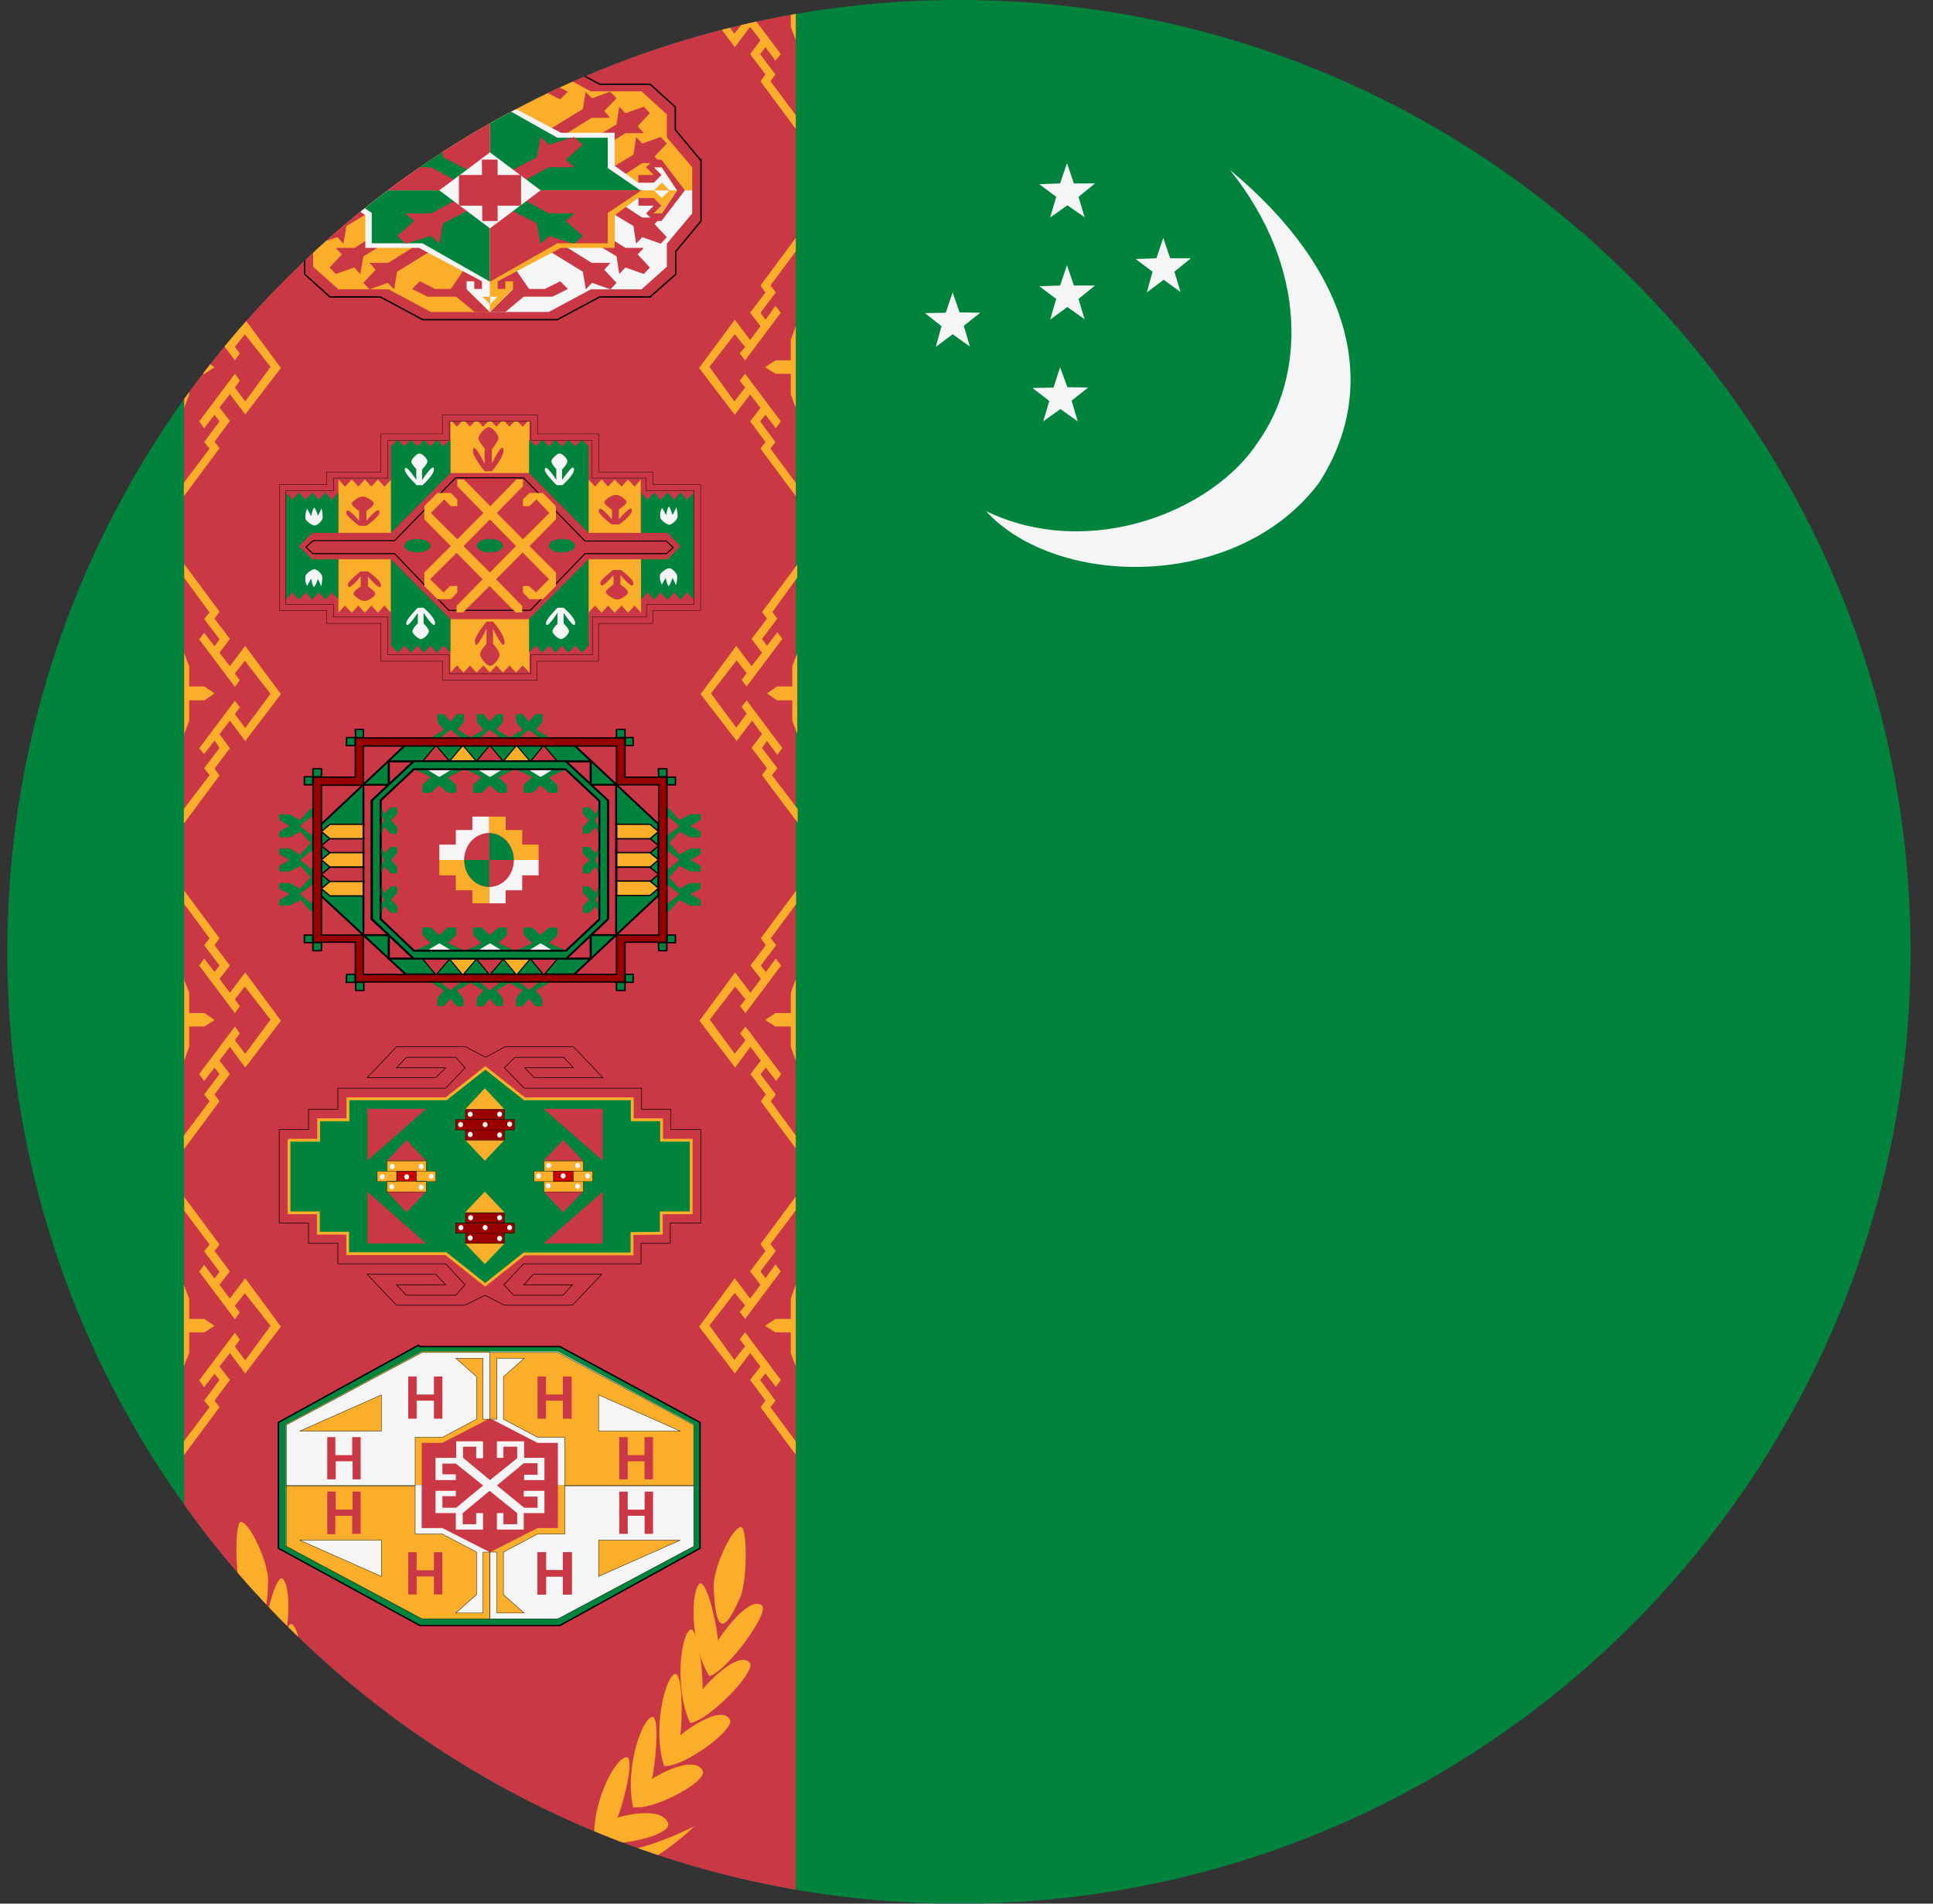 <svg width="65" height="64" viewBox="0 0 65 64" fill="none" xmlns="http://www.w3.org/2000/svg">
<rect x="0" y="0" width="65" height="64" fill="#333333" stroke="none"/>
<g id="Rounded=Turkmenistan (TM)">
<g clip-path="url(#clip0_2909_185508)">
<g id="Group">
<path id="Vector" fill-rule="evenodd" clip-rule="evenodd" d="M0.246 0H96.231V63.99H0.246V0Z" fill="#00843D"/>
<g id="Group_2">
<path id="Vector_2" fill-rule="evenodd" clip-rule="evenodd" d="M33.156 17.184C36.64 18.862 40.794 17.184 42.303 14.862C43.851 12.695 44.032 9.057 41.361 5.715C45.49 9.147 46.419 13.03 44.355 16.23C41.62 19.881 35.53 19.778 33.156 17.184V17.184Z" fill="#F5F5F5"/>
<path id="Vector_3" fill-rule="evenodd" clip-rule="evenodd" d="M38.562 9.831L38.756 9.134L38.188 8.708L38.885 8.683L39.117 7.999L39.349 8.683H40.046L39.491 9.134L39.698 9.818L39.13 9.405L38.562 9.831ZM35.079 14.166L35.285 13.482L34.718 13.043L35.427 13.03L35.647 12.347L35.892 13.017L36.589 13.03L36.034 13.469L36.24 14.166L35.66 13.753L35.079 14.166ZM35.311 10.747L35.518 10.05L34.95 9.624L35.647 9.599L35.879 8.915L36.111 9.599H36.821L36.266 10.05L36.472 10.734L35.892 10.321L35.311 10.747ZM35.311 7.315L35.518 6.618L34.95 6.193L35.647 6.167L35.879 5.483L36.111 6.167H36.821L36.266 6.618L36.472 7.302L35.892 6.902L35.311 7.315ZM31.467 11.663L31.66 10.966L31.105 10.527L31.802 10.514L32.034 9.831L32.267 10.502L32.963 10.514L32.408 10.953L32.615 11.65L32.034 11.237L31.467 11.663Z" fill="#F5F5F5"/>
</g>
<path id="Vector_4" fill-rule="evenodd" clip-rule="evenodd" d="M6.182 0H26.759V63.99H6.195L6.182 0Z" fill="#CA3745"/>
<g id="Group_3">
<path id="Vector_5" fill-rule="evenodd" clip-rule="evenodd" d="M6.182 16.681V16.23L7.046 15.082L6.865 14.862L7.381 14.166L7.214 13.946L6.865 14.398L6.698 14.166L7.898 12.566L8.065 12.798L7.898 13.03L8.246 13.495L9.097 12.334L8.233 11.237L7.898 11.663L8.065 11.882L7.898 12.114L6.698 10.514L6.865 10.282L7.214 10.747L7.381 10.514L6.865 9.831L7.046 9.599L6.195 8.463V7.999L7.381 9.599L7.214 9.831L7.73 10.514L7.381 10.966L7.73 11.431L8.246 10.747L9.446 12.372L8.246 13.933L7.73 13.25L7.381 13.701L7.73 14.153L7.214 14.849L7.381 15.069L6.195 16.668L6.182 16.681Z" fill="#FAAE29"/>
<path id="Vector_6" fill-rule="evenodd" clip-rule="evenodd" d="M6.182 10.966L6.362 11.431V12.114H6.878L7.214 12.347L6.878 12.566H6.362V13.262L6.195 13.714V10.966H6.182Z" fill="#FAAE29"/>
</g>
<g id="Group_4">
<path id="Vector_7" fill-rule="evenodd" clip-rule="evenodd" d="M6.182 27.66V27.196L7.046 26.061L6.865 25.828L7.381 25.145L7.214 24.899L6.865 25.351L6.698 25.157L7.898 23.558L8.065 23.777L7.898 24.009L8.246 24.474L9.097 23.326L8.233 22.216L7.898 22.642L8.065 22.874L7.898 23.093L6.698 21.494L6.865 21.274L7.214 21.726L7.381 21.494L6.865 20.81L7.046 20.59L6.195 19.429V18.965L7.381 20.565L7.214 20.797L7.73 21.481L7.381 21.945L7.73 22.397L8.246 21.713L9.446 23.338L8.246 24.912L7.73 24.229L7.381 24.68L7.73 25.157L7.214 25.841L7.381 26.073L6.195 27.673L6.182 27.66Z" fill="#FAAE29"/>
<path id="Vector_8" fill-rule="evenodd" clip-rule="evenodd" d="M6.182 21.932L6.362 22.397V23.08H6.878L7.214 23.313L6.878 23.545H6.362V24.229L6.195 24.68V21.945L6.182 21.932Z" fill="#FAAE29"/>
</g>
<g id="Group_5">
<path id="Vector_9" fill-rule="evenodd" clip-rule="evenodd" d="M6.182 38.626V38.175L7.046 37.027L6.865 36.794L7.381 36.111L7.214 35.891L6.865 36.343L6.698 36.111L7.898 34.511L8.065 34.743L7.898 34.975L8.246 35.427L9.097 34.279L8.233 33.169L7.898 33.595L8.065 33.827L7.898 34.059L6.698 32.46L6.865 32.227L7.214 32.679L7.381 32.46L6.865 31.776L7.046 31.544L6.195 30.395V29.944L7.381 31.544L7.214 31.776L7.73 32.46L7.381 32.911L7.73 33.376L8.246 32.692L9.446 34.317L8.246 35.891L7.73 35.195L7.381 35.659L7.73 36.111L7.214 36.794L7.381 37.027L6.195 38.626H6.182Z" fill="#FAAE29"/>
<path id="Vector_10" fill-rule="evenodd" clip-rule="evenodd" d="M6.182 32.911L6.362 33.376V34.059H6.878L7.214 34.291L6.878 34.511H6.362V35.195L6.195 35.659V32.898L6.182 32.911Z" fill="#FAAE29"/>
</g>
<g id="Group_6">
<path id="Vector_11" fill-rule="evenodd" clip-rule="evenodd" d="M6.182 48.909V48.457L7.046 47.309L6.865 47.09L7.381 46.393L7.214 46.187L6.865 46.638L6.698 46.406L7.898 44.806L8.065 45.038L7.898 45.27L8.246 45.735L9.097 44.574L8.233 43.477L7.898 43.903L8.065 44.122L7.898 44.355L6.698 42.755L6.865 42.523L7.214 42.987L7.381 42.755L6.865 42.071L7.046 41.839L6.195 40.703V40.239L7.381 41.839L7.214 42.058L7.73 42.742L7.381 43.193L7.73 43.658L8.246 42.974L9.446 44.6L8.246 46.174L7.73 45.49L7.381 45.941L7.73 46.393L7.214 47.09L7.381 47.309L6.195 48.909H6.182Z" fill="#FAAE29"/>
<path id="Vector_12" fill-rule="evenodd" clip-rule="evenodd" d="M6.182 43.193L6.362 43.658V44.342H6.878L7.214 44.574L6.878 44.793H6.362V45.49L6.182 45.928V43.181V43.193Z" fill="#FAAE29"/>
</g>
<g id="Group_7">
<path id="Vector_13" fill-rule="evenodd" clip-rule="evenodd" d="M26.759 16.681V16.23L25.907 15.082L26.075 14.862L25.559 14.166L25.74 13.946L26.088 14.398L26.256 14.166L25.056 12.566L24.875 12.798L25.056 13.03L24.695 13.495L23.856 12.334L24.708 11.237L25.056 11.663L24.875 11.882L25.056 12.114L26.256 10.514L26.075 10.282L25.74 10.747L25.572 10.514L26.088 9.831L25.907 9.599L26.759 8.45V7.999L25.572 9.599L25.74 9.831L25.224 10.514L25.572 10.966L25.224 11.431L24.708 10.747L23.508 12.372L24.708 13.946L25.224 13.262L25.572 13.714L25.224 14.166L25.74 14.862L25.572 15.082L26.759 16.681V16.681Z" fill="#FAAE29"/>
<path id="Vector_14" fill-rule="evenodd" clip-rule="evenodd" d="M26.759 10.966L26.591 11.431V12.114H26.075L25.727 12.347L26.075 12.566H26.591V13.262L26.759 13.714V10.966Z" fill="#FAAE29"/>
</g>
<g id="Group_8">
<path id="Vector_15" fill-rule="evenodd" clip-rule="evenodd" d="M26.823 27.66V27.196L25.958 26.061L26.139 25.828L25.623 25.145L25.791 24.912L26.139 25.377L26.307 25.145L25.107 23.545L24.939 23.764L25.107 23.996L24.758 24.461L23.907 23.313L24.771 22.203L25.107 22.629L24.939 22.861L25.107 23.08L26.307 21.481L26.139 21.261L25.791 21.713L25.623 21.481L26.139 20.797L25.971 20.578L26.81 19.416V18.978L25.623 20.578L25.791 20.797L25.274 21.481L25.623 21.945L25.274 22.397L24.758 21.713L23.559 23.338L24.771 24.912L25.287 24.229L25.623 24.68L25.274 25.145L25.791 25.828L25.623 26.061L26.823 27.66V27.66Z" fill="#FAAE29"/>
<path id="Vector_16" fill-rule="evenodd" clip-rule="evenodd" d="M26.823 21.932L26.642 22.397V23.08H26.126L25.791 23.313L26.126 23.545H26.642V24.229L26.81 24.68V21.945L26.823 21.932Z" fill="#FAAE29"/>
</g>
<g id="Group_9">
<path id="Vector_17" fill-rule="evenodd" clip-rule="evenodd" d="M26.758 38.626V38.175L25.919 37.027L26.087 36.794L25.571 36.111L25.751 35.891L26.1 36.343L26.267 36.111L25.068 34.511L24.887 34.743L25.068 34.975L24.706 35.427L23.868 34.279L24.719 33.169L25.068 33.595L24.887 33.827L25.068 34.059L26.267 32.46L26.087 32.227L25.751 32.679L25.584 32.46L26.1 31.776L25.919 31.544L26.771 30.395V29.944L25.584 31.544L25.751 31.776L25.235 32.46L25.584 32.911L25.235 33.376L24.719 32.692L23.52 34.317L24.719 35.891L25.235 35.195L25.584 35.659L25.235 36.111L25.751 36.794L25.584 37.027L26.771 38.626H26.758Z" fill="#FAAE29"/>
<path id="Vector_18" fill-rule="evenodd" clip-rule="evenodd" d="M26.759 32.911L26.591 33.376V34.059H26.075L25.727 34.291L26.075 34.511H26.591V35.195L26.759 35.659V32.898V32.911Z" fill="#FAAE29"/>
</g>
<g id="Group_10">
<path id="Vector_19" fill-rule="evenodd" clip-rule="evenodd" d="M26.759 48.909V48.457L25.907 47.309L26.075 47.09L25.559 46.393L25.74 46.174L26.088 46.625L26.256 46.393L25.056 44.793L24.875 45.025L25.056 45.258L24.695 45.722L23.856 44.561L24.708 43.464L25.056 43.89L24.875 44.109L25.056 44.342L26.256 42.742L26.075 42.51L25.74 42.974L25.572 42.742L26.088 42.058L25.907 41.826L26.759 40.691V40.226L25.572 41.826L25.74 42.058L25.224 42.742L25.572 43.193L25.224 43.658L24.708 42.974L23.508 44.6L24.708 46.174L25.224 45.49L25.572 45.941L25.224 46.393L25.74 47.09L25.572 47.309L26.759 48.909V48.909Z" fill="#FAAE29"/>
<path id="Vector_20" fill-rule="evenodd" clip-rule="evenodd" d="M26.759 43.193L26.591 43.658V44.342H26.075L25.727 44.574L26.075 44.793H26.591V45.49L26.759 45.941V43.193Z" fill="#FAAE29"/>
</g>
<path id="Vector_21" fill-rule="evenodd" clip-rule="evenodd" d="M6.182 4.348V3.87L7.046 2.735L6.865 2.503L7.381 1.819L7.214 1.587L6.865 2.038L6.698 1.819L7.898 0.219L8.065 0.439L7.898 0.671L8.246 1.161L9.097 1.51459e-05H9.446L8.246 1.6L7.73 0.916L7.381 1.368L7.73 1.832L7.214 2.516L7.381 2.748L6.195 4.348H6.182ZM6.182 1.51459e-05H7.214L6.878 0.232H6.362V0.903L6.195 1.355V1.51459e-05H6.182ZM26.759 4.348V3.87L25.908 2.735L26.075 2.503L25.559 1.819L25.74 1.587L26.075 2.038L26.256 1.819L25.056 0.219L24.876 0.439L25.056 0.671L24.695 1.135L23.856 -0.026H23.508L24.708 1.587L25.224 0.903L25.572 1.355L25.224 1.819L25.74 2.503L25.572 2.735L26.759 4.335V4.348ZM26.759 1.51459e-05H25.727L26.075 0.232H26.591V0.903L26.759 1.355V1.51459e-05ZM14.761 63.087C14.761 63.087 15.496 61.797 17.367 61.397C19.225 61.01 19.547 62.261 20.605 62.261C21.663 62.261 23.353 61.397 23.353 61.397C23.353 61.397 21.676 63.048 20.373 63.01C19.083 62.971 18.631 62.145 17.302 62.261C15.974 62.391 14.761 63.126 14.761 63.087V63.087Z" fill="#FAAE29"/>
<path id="Vector_22" fill-rule="evenodd" clip-rule="evenodd" d="M18.346 63.087C18.346 63.087 17.611 61.797 15.753 61.397C13.895 61.01 13.56 62.261 12.502 62.261C11.444 62.261 9.754 61.397 9.754 61.397C9.754 61.397 11.444 63.048 12.747 63.01C14.037 62.971 14.489 62.145 15.818 62.261C17.146 62.391 18.346 63.126 18.346 63.087V63.087Z" fill="#FAAE29"/>
<g id="Group_11">
<path id="Vector_23" fill-rule="evenodd" clip-rule="evenodd" d="M12.269 60.946C12.101 60.597 11.701 59.101 11.908 58.92C12.243 58.791 13.107 60.326 13.03 61.694C12.462 62.003 10.527 61.565 10.553 61.165C10.682 60.597 11.779 60.778 12.269 60.946Z" fill="#FAAE29"/>
<path id="Vector_24" fill-rule="evenodd" clip-rule="evenodd" d="M11.096 59.642C10.993 59.255 10.825 57.681 11.07 57.553C11.406 57.527 12.025 59.255 11.728 60.571C11.122 60.726 9.29 59.772 9.38 59.372C9.6 58.855 10.645 59.346 11.096 59.63V59.642Z" fill="#FAAE29"/>
<path id="Vector_25" fill-rule="evenodd" clip-rule="evenodd" d="M10.153 58.185C10.075 57.785 10.05 56.185 10.295 56.108C10.643 56.12 11.095 57.94 10.682 59.204C10.075 59.255 8.347 58.017 8.463 57.656C8.721 57.165 9.714 57.81 10.14 58.172L10.153 58.185Z" fill="#FAAE29"/>
<path id="Vector_26" fill-rule="evenodd" clip-rule="evenodd" d="M9.404 56.611C9.366 56.211 9.533 54.637 9.791 54.598C10.127 54.688 10.359 56.585 9.817 57.746C9.198 57.669 7.624 56.082 7.792 55.746C8.114 55.334 9.017 56.172 9.391 56.611H9.404Z" fill="#FAAE29"/>
<path id="Vector_27" fill-rule="evenodd" clip-rule="evenodd" d="M8.876 54.985C8.889 54.572 9.225 53.05 9.483 53.063C9.792 53.218 9.831 55.14 9.16 56.185C8.567 55.991 7.186 54.121 7.38 53.811C7.741 53.463 8.541 54.469 8.876 54.972V54.985Z" fill="#FAAE29"/>
<path id="Vector_28" fill-rule="evenodd" clip-rule="evenodd" d="M9.018 53.127C8.979 54.753 8.683 54.766 8.141 53.566C7.909 53.114 7.883 51.244 8.089 51.166C8.399 51.166 9.005 52.495 9.018 53.127V53.127Z" fill="#FAAE29"/>
</g>
<g id="Group_12">
<path id="Vector_29" fill-rule="evenodd" clip-rule="evenodd" d="M20.759 61.113C20.914 60.778 21.327 59.268 21.108 59.088C20.772 58.959 19.908 60.494 19.985 61.861C20.566 62.171 22.501 61.733 22.475 61.333C22.333 60.778 21.237 60.958 20.747 61.113H20.759Z" fill="#FAAE29"/>
<path id="Vector_30" fill-rule="evenodd" clip-rule="evenodd" d="M21.921 59.81C22.024 59.423 22.192 57.849 21.96 57.72C21.612 57.694 20.992 59.436 21.289 60.752C21.895 60.894 23.74 59.939 23.637 59.552C23.418 59.036 22.373 59.514 21.921 59.81Z" fill="#FAAE29"/>
<path id="Vector_31" fill-rule="evenodd" clip-rule="evenodd" d="M22.874 58.34C22.939 57.952 22.977 56.353 22.72 56.275C22.384 56.301 21.92 58.12 22.332 59.372C22.952 59.436 24.68 58.185 24.552 57.823C24.293 57.346 23.3 57.991 22.874 58.34Z" fill="#FAAE29"/>
<path id="Vector_32" fill-rule="evenodd" clip-rule="evenodd" d="M23.624 56.791C23.65 56.379 23.495 54.804 23.237 54.779C22.901 54.869 22.656 56.753 23.211 57.927C23.817 57.849 25.392 56.249 25.224 55.914C24.901 55.501 24.011 56.34 23.624 56.791V56.791Z" fill="#FAAE29"/>
<path id="Vector_33" fill-rule="evenodd" clip-rule="evenodd" d="M24.14 55.153C24.128 54.753 23.805 53.218 23.547 53.23C23.224 53.385 23.186 55.308 23.857 56.353C24.463 56.159 25.831 54.288 25.637 53.992C25.276 53.643 24.476 54.637 24.14 55.153V55.153Z" fill="#FAAE29"/>
<path id="Vector_34" fill-rule="evenodd" clip-rule="evenodd" d="M23.998 53.295C24.05 54.921 24.346 54.946 24.875 53.734C25.12 53.282 25.146 51.411 24.927 51.334C24.617 51.334 24.011 52.676 23.998 53.295V53.295Z" fill="#FAAE29"/>
</g>
<g id="Group_13">
<path id="Vector_35" fill-rule="evenodd" clip-rule="evenodd" d="M23.564 41.115H22.54V41.801H21.555V42.488H17.611L16.941 43.194L17.276 43.547H18.932L19.248 43.194H17.611L17.927 42.841H20.234L19.248 43.88H16.96L16.309 43.547L15.639 43.88H13.332L12.346 42.841H14.653L14.988 43.194H13.332L13.667 43.547H15.323L15.639 43.194L14.988 42.488H11.361V41.801H10.375V41.115H9.389V37.977H10.375V37.291H11.361V36.585H14.988L15.639 35.899L15.323 35.546H13.667L13.332 35.899H14.988L14.653 36.232H12.346L13.332 35.193H15.658L16.327 35.546L16.978 35.193H19.285L20.271 36.232H17.964L17.648 35.899H19.285L18.95 35.546H17.313L16.96 35.899L17.629 36.585H21.573V37.291H22.559V37.977H23.564V41.115V41.115Z" fill="#CA3745" stroke="black" stroke-width="0.019"/>
<path id="Vector_36" fill-rule="evenodd" clip-rule="evenodd" d="M9.719 38.343V40.775H10.705V41.461H11.691V42.147H14.992L16.313 43.196L17.625 42.157H21.252V41.471L22.238 41.461V40.775H23.242V38.333H22.247V37.647H21.261V36.941H17.634L16.322 35.901L15.002 36.941H11.7V37.647H10.714V38.333H9.728L9.719 38.343Z" fill="#00843D" stroke="#FAAE29" stroke-width="0.095"/>
<path id="Vector_37" fill-rule="evenodd" clip-rule="evenodd" d="M14.328 37.281L12.354 39.021V37.281H14.328ZM18.278 37.281L20.265 39.021V37.281H18.278V37.281ZM14.328 41.804L12.354 40.064V41.804H14.328ZM18.278 41.804L20.265 40.064V41.804H18.278V41.804ZM18.94 38.325L18.278 39.021H19.602L18.94 38.325V38.325ZM13.666 38.325L13.016 39.021H14.328L13.666 38.325ZM13.666 40.76L13.016 40.064H14.328L13.666 40.76ZM18.94 40.76L18.278 40.064H19.602L18.94 40.76V40.76Z" fill="#CA3745"/>
<path id="Vector_38" fill-rule="evenodd" clip-rule="evenodd" d="M16.303 42.5L15.641 41.804H16.965L16.303 42.5V42.5ZM16.303 39.021L15.641 38.325H16.965L16.303 39.021V39.021ZM16.303 36.585L15.641 37.297H16.965L16.303 36.585V36.585ZM16.303 40.064L15.641 40.76H16.965L16.303 40.064V40.064Z" fill="#FAAE29"/>
<path id="Vector_39" fill-rule="evenodd" clip-rule="evenodd" d="M18.285 39.029H19.615V39.372H18.294L18.285 39.029Z" fill="#FAAE29" stroke="black" stroke-width="0.01"/>
<path id="Vector_40" fill-rule="evenodd" clip-rule="evenodd" d="M13.346 39.372H13.997V39.725H13.346V39.372ZM18.619 39.372H19.27V39.725H18.619V39.372Z" fill="#CC0000" stroke="black" stroke-width="0.01"/>
<path id="Vector_41" fill-rule="evenodd" clip-rule="evenodd" d="M15.652 37.294H16.964V37.637H15.652V37.294ZM15.652 37.98H16.964V38.333H15.652V37.98Z" fill="#990000" stroke="black" stroke-width="0.01"/>
<path id="Vector_42" fill-rule="evenodd" clip-rule="evenodd" d="M15.318 37.637H17.299V37.99H15.318V37.637ZM15.653 40.774H16.965V41.108H15.653V40.774ZM15.653 41.461H16.965V41.804H15.653V41.461ZM15.318 41.118H17.299V41.461H15.318V41.118Z" fill="#990000" stroke="black" stroke-width="0.01"/>
<path id="Vector_43" fill-rule="evenodd" clip-rule="evenodd" d="M18.285 39.725H19.615V40.069H18.294L18.285 39.725ZM13.011 39.029H14.332V39.372H13.011V39.029ZM13.011 39.715H14.332V40.069H13.011V39.715ZM12.685 39.372H13.337V39.725H12.685V39.372ZM14.006 39.372H14.657V39.725H14.006V39.372ZM17.959 39.372H18.61V39.725H17.959V39.372ZM19.28 39.372H19.931V39.725H19.28V39.372Z" fill="#FAAE29" stroke="black" stroke-width="0.01"/>
<path id="Vector_44" d="M15.5 41.361C15.546 41.361 15.583 41.321 15.583 41.273C15.583 41.224 15.546 41.184 15.5 41.184C15.454 41.184 15.416 41.224 15.416 41.273C15.416 41.321 15.454 41.361 15.5 41.361Z" fill="#F5F5F5"/>
<path id="Vector_45" d="M16.312 41.361C16.358 41.361 16.396 41.321 16.396 41.273C16.396 41.224 16.358 41.184 16.312 41.184C16.266 41.184 16.229 41.224 16.229 41.273C16.229 41.321 16.266 41.361 16.312 41.361Z" fill="#F5F5F5"/>
<path id="Vector_46" d="M17.136 41.361C17.183 41.361 17.22 41.321 17.22 41.273C17.22 41.224 17.183 41.184 17.136 41.184C17.09 41.184 17.053 41.224 17.053 41.273C17.053 41.321 17.09 41.361 17.136 41.361Z" fill="#F5F5F5"/>
<path id="Vector_47" d="M15.824 41.029C15.87 41.029 15.908 40.989 15.908 40.941C15.908 40.892 15.87 40.852 15.824 40.852C15.778 40.852 15.74 40.892 15.74 40.941C15.74 40.989 15.778 41.029 15.824 41.029Z" fill="#F5F5F5"/>
<path id="Vector_48" d="M16.8 41.029C16.847 41.029 16.884 40.989 16.884 40.941C16.884 40.892 16.847 40.852 16.8 40.852C16.754 40.852 16.717 40.892 16.717 40.941C16.717 40.989 16.754 41.029 16.8 41.029Z" fill="#F5F5F5"/>
<path id="Vector_49" d="M15.812 41.709C15.858 41.709 15.896 41.669 15.896 41.62C15.896 41.572 15.858 41.532 15.812 41.532C15.766 41.532 15.729 41.572 15.729 41.62C15.729 41.669 15.766 41.709 15.812 41.709Z" fill="#F5F5F5"/>
<path id="Vector_50" d="M16.8 41.725C16.847 41.725 16.884 41.685 16.884 41.636C16.884 41.588 16.847 41.548 16.8 41.548C16.754 41.548 16.717 41.588 16.717 41.636C16.717 41.685 16.754 41.725 16.8 41.725Z" fill="#F5F5F5"/>
<path id="Vector_51" d="M18.111 39.621C18.157 39.621 18.195 39.582 18.195 39.533C18.195 39.484 18.157 39.445 18.111 39.445C18.065 39.445 18.027 39.484 18.027 39.533C18.027 39.582 18.065 39.621 18.111 39.621Z" fill="#F5F5F5"/>
<path id="Vector_52" d="M18.937 39.621C18.983 39.621 19.021 39.582 19.021 39.533C19.021 39.484 18.983 39.445 18.937 39.445C18.891 39.445 18.854 39.484 18.854 39.533C18.854 39.582 18.891 39.621 18.937 39.621Z" fill="#F5F5F5"/>
<path id="Vector_53" d="M19.761 39.621C19.808 39.621 19.845 39.582 19.845 39.533C19.845 39.484 19.808 39.445 19.761 39.445C19.715 39.445 19.678 39.484 19.678 39.533C19.678 39.582 19.715 39.621 19.761 39.621Z" fill="#F5F5F5"/>
<path id="Vector_54" d="M18.449 39.273C18.495 39.273 18.533 39.234 18.533 39.185C18.533 39.136 18.495 39.097 18.449 39.097C18.403 39.097 18.365 39.136 18.365 39.185C18.365 39.234 18.403 39.273 18.449 39.273Z" fill="#F5F5F5"/>
<path id="Vector_55" d="M19.424 39.273C19.47 39.273 19.507 39.234 19.507 39.185C19.507 39.136 19.47 39.097 19.424 39.097C19.377 39.097 19.34 39.136 19.34 39.185C19.34 39.234 19.377 39.273 19.424 39.273Z" fill="#F5F5F5"/>
<path id="Vector_56" d="M18.437 39.953C18.483 39.953 18.521 39.914 18.521 39.865C18.521 39.816 18.483 39.777 18.437 39.777C18.391 39.777 18.354 39.816 18.354 39.865C18.354 39.914 18.391 39.953 18.437 39.953Z" fill="#F5F5F5"/>
<path id="Vector_57" d="M19.424 39.969C19.47 39.969 19.507 39.93 19.507 39.881C19.507 39.832 19.47 39.793 19.424 39.793C19.377 39.793 19.34 39.832 19.34 39.881C19.34 39.93 19.377 39.969 19.424 39.969Z" fill="#F5F5F5"/>
<path id="Vector_58" d="M15.488 37.898C15.534 37.898 15.572 37.858 15.572 37.809C15.572 37.761 15.534 37.721 15.488 37.721C15.442 37.721 15.404 37.761 15.404 37.809C15.404 37.858 15.442 37.898 15.488 37.898Z" fill="#F5F5F5"/>
<path id="Vector_59" d="M16.312 37.898C16.358 37.898 16.396 37.858 16.396 37.809C16.396 37.761 16.358 37.721 16.312 37.721C16.266 37.721 16.229 37.761 16.229 37.809C16.229 37.858 16.266 37.898 16.312 37.898Z" fill="#F5F5F5"/>
<path id="Vector_60" d="M17.136 37.882C17.183 37.882 17.22 37.842 17.22 37.793C17.22 37.745 17.183 37.705 17.136 37.705C17.09 37.705 17.053 37.745 17.053 37.793C17.053 37.842 17.09 37.882 17.136 37.882Z" fill="#F5F5F5"/>
<path id="Vector_61" d="M15.812 37.55C15.858 37.55 15.896 37.51 15.896 37.461C15.896 37.413 15.858 37.373 15.812 37.373C15.766 37.373 15.729 37.413 15.729 37.461C15.729 37.51 15.766 37.55 15.812 37.55Z" fill="#F5F5F5"/>
<path id="Vector_62" d="M16.8 37.55C16.847 37.55 16.884 37.51 16.884 37.461C16.884 37.413 16.847 37.373 16.8 37.373C16.754 37.373 16.717 37.413 16.717 37.461C16.717 37.51 16.754 37.55 16.8 37.55Z" fill="#F5F5F5"/>
<path id="Vector_63" d="M15.812 38.23C15.858 38.23 15.896 38.19 15.896 38.141C15.896 38.093 15.858 38.053 15.812 38.053C15.766 38.053 15.729 38.093 15.729 38.141C15.729 38.19 15.766 38.23 15.812 38.23Z" fill="#F5F5F5"/>
<path id="Vector_64" d="M16.8 38.245C16.847 38.245 16.884 38.206 16.884 38.157C16.884 38.108 16.847 38.069 16.8 38.069C16.754 38.069 16.717 38.108 16.717 38.157C16.717 38.206 16.754 38.245 16.8 38.245Z" fill="#F5F5F5"/>
<path id="Vector_65" d="M12.849 39.653C12.896 39.653 12.933 39.613 12.933 39.565C12.933 39.516 12.896 39.476 12.849 39.476C12.803 39.476 12.766 39.516 12.766 39.565C12.766 39.613 12.803 39.653 12.849 39.653Z" fill="#F5F5F5"/>
<path id="Vector_66" d="M13.675 39.653C13.722 39.653 13.759 39.613 13.759 39.565C13.759 39.516 13.722 39.476 13.675 39.476C13.629 39.476 13.592 39.516 13.592 39.565C13.592 39.613 13.629 39.653 13.675 39.653Z" fill="#F5F5F5"/>
<path id="Vector_67" d="M14.5 39.637C14.546 39.637 14.583 39.598 14.583 39.549C14.583 39.5 14.546 39.461 14.5 39.461C14.454 39.461 14.416 39.5 14.416 39.549C14.416 39.598 14.454 39.637 14.5 39.637Z" fill="#F5F5F5"/>
<path id="Vector_68" d="M13.187 39.305C13.233 39.305 13.271 39.266 13.271 39.217C13.271 39.168 13.233 39.129 13.187 39.129C13.141 39.129 13.104 39.168 13.104 39.217C13.104 39.266 13.141 39.305 13.187 39.305Z" fill="#F5F5F5"/>
<path id="Vector_69" d="M14.162 39.305C14.208 39.305 14.245 39.266 14.245 39.217C14.245 39.168 14.208 39.129 14.162 39.129C14.116 39.129 14.078 39.168 14.078 39.217C14.078 39.266 14.116 39.305 14.162 39.305Z" fill="#F5F5F5"/>
<path id="Vector_70" d="M13.175 39.985C13.222 39.985 13.259 39.946 13.259 39.897C13.259 39.848 13.222 39.809 13.175 39.809C13.129 39.809 13.092 39.848 13.092 39.897C13.092 39.946 13.129 39.985 13.175 39.985Z" fill="#F5F5F5"/>
<path id="Vector_71" d="M14.162 40.001C14.208 40.001 14.245 39.961 14.245 39.913C14.245 39.864 14.208 39.824 14.162 39.824C14.116 39.824 14.078 39.864 14.078 39.913C14.078 39.961 14.116 40.001 14.162 40.001Z" fill="#F5F5F5"/>
</g>
<path id="Vector_72" fill-rule="evenodd" clip-rule="evenodd" d="M17.611 31.969L18.179 31.711L18.746 31.969H17.611ZM15.908 31.969L16.476 31.711L17.043 31.969H15.908ZM14.205 31.969L14.773 31.711L15.34 31.969H14.205V31.969ZM17.611 25.854L18.179 26.125L18.746 25.867H17.611V25.854ZM15.908 25.854L16.476 26.125L17.043 25.867H15.908V25.854ZM14.205 25.854L14.773 26.125L15.34 25.867H14.205V25.854Z" fill="#F5F5F5"/>
<path id="Vector_73" fill-rule="evenodd" clip-rule="evenodd" d="M17.146 32.769L16.475 33.298L15.817 32.769L15.146 33.298L14.502 32.769V33.027L14.927 33.298L14.708 33.556V33.827H14.927L15.146 33.569L15.366 33.827H15.585V33.569L15.366 33.298L15.817 33.04L16.256 33.298L16.037 33.556V33.827H16.256L16.475 33.569L16.695 33.827H16.914V33.569L16.695 33.298L17.133 33.04L17.572 33.298L17.353 33.556V33.827H17.572L17.791 33.569L18.011 33.827H18.23V33.569L18.011 33.298L18.462 33.04V32.769L17.791 33.285L17.146 32.756V32.769ZM17.146 25.067L16.475 24.525L15.817 25.067L15.146 24.525L14.502 25.067V24.796L14.927 24.538L14.708 24.267V24.009H14.927L15.146 24.267L15.366 24.009H15.598V24.267L15.379 24.525L15.817 24.796L16.256 24.538L16.037 24.267V24.009H16.256L16.475 24.267L16.695 24.009H16.914V24.267L16.695 24.525L17.133 24.796L17.572 24.538L17.353 24.267V24.009H17.572L17.791 24.267L18.011 24.009H18.243V24.267L18.023 24.525L18.462 24.796V25.054L17.791 24.538L17.146 25.054V25.067ZM22.139 29.492L22.849 28.912L22.139 28.344L22.849 27.764L22.139 27.183H22.5L22.849 27.57L23.21 27.377H23.558V27.57L23.21 27.764L23.558 27.957V28.151H23.21L22.849 27.957L22.5 28.344L22.849 28.731L23.21 28.525H23.558V28.718L23.21 28.912L23.558 29.105V29.299H23.21L22.849 29.105L22.5 29.492L22.849 29.879L23.21 29.686H23.558V29.879L23.21 30.06L23.558 30.253V30.447H23.21L22.849 30.253L22.5 30.64H22.139L22.849 30.06L22.139 29.492V29.492ZM10.799 29.492L10.089 28.912L10.799 28.344L10.089 27.764L10.799 27.183H10.45L10.089 27.57L9.741 27.377H9.393V27.57L9.741 27.764L9.393 27.957V28.151H9.741L10.102 27.957L10.45 28.344L10.089 28.731L9.741 28.525H9.393V28.718L9.741 28.912L9.393 29.105V29.299H9.741L10.102 29.105L10.45 29.492L10.089 29.879L9.741 29.686H9.393V29.879L9.741 30.06L9.393 30.253V30.447H9.741L10.102 30.253L10.45 30.64H10.799L10.089 30.06L10.799 29.492Z" fill="#00843D"/>
<path id="Vector_74" fill-rule="evenodd" clip-rule="evenodd" d="M22.424 31.437H22.712V31.692H22.424V31.437ZM22.137 31.692H22.424V31.962H22.152L22.137 31.692ZM20.729 33.027H21.017V33.296H20.729V33.027ZM21.017 32.757H21.289V33.027H21.017V32.757ZM11.658 32.757H11.946V33.027H11.642L11.658 32.757ZM10.234 31.437H10.522V31.692H10.234V31.437ZM10.522 31.692H10.81V31.962H10.522V31.692ZM10.522 25.845H10.81V26.114H10.522V25.845ZM10.234 26.114H10.522V26.384H10.234V26.114ZM11.946 24.525H12.218V24.795H11.962L11.946 24.525ZM11.658 24.795H11.946V25.065H11.642L11.658 24.795ZM20.729 24.525H21.017V24.795H20.729V24.525ZM21.017 24.795H21.289V25.065H21.017V24.795ZM22.137 25.845H22.424V26.114H22.152L22.137 25.845ZM22.424 26.129H22.712V26.384H22.424V26.129ZM11.962 33.027H12.234V33.296H11.962V33.027Z" fill="#00843D" stroke="black" stroke-width="0.046"/>
<path id="Vector_75" fill-rule="evenodd" clip-rule="evenodd" d="M15.599 28.912H14.773V28.396H15.328V27.905H15.883V27.454H16.451V28.009C15.986 28.009 15.612 28.396 15.612 28.912H15.599Z" fill="#F5F5F5"/>
<path id="Vector_76" fill-rule="evenodd" clip-rule="evenodd" d="M17.275 28.912H18.113V28.396H17.559V27.905H17.004V27.454H16.449V28.009C16.901 28.009 17.275 28.396 17.275 28.912V28.912Z" fill="#FAAE29"/>
<path id="Vector_77" fill-rule="evenodd" clip-rule="evenodd" d="M17.275 28.912H18.113V29.428H17.559V29.931H17.004V30.37H16.449V29.815C16.901 29.815 17.275 29.428 17.275 28.912V28.912Z" fill="#F5F5F5"/>
<path id="Vector_78" fill-rule="evenodd" clip-rule="evenodd" d="M15.599 28.912H14.773V29.428H15.328V29.931H15.883V30.37H16.451V29.815C15.986 29.815 15.612 29.428 15.612 28.912H15.599Z" fill="#FAAE29"/>
<path id="Vector_79" fill-rule="evenodd" clip-rule="evenodd" d="M17.275 28.912H16.449V28.009C16.901 28.009 17.275 28.422 17.275 28.912Z" fill="#00843D"/>
<path id="Vector_80" fill-rule="evenodd" clip-rule="evenodd" d="M17.275 28.912H16.449V29.815C16.901 29.815 17.275 29.415 17.275 28.912Z" fill="#CA3745"/>
<path id="Vector_81" fill-rule="evenodd" clip-rule="evenodd" d="M15.598 28.912H16.449V29.815C15.985 29.815 15.611 29.415 15.611 28.912H15.598Z" fill="#00843D"/>
<path id="Vector_82" fill-rule="evenodd" clip-rule="evenodd" d="M15.598 28.912H16.449V28.009C15.985 28.009 15.611 28.422 15.611 28.912H15.598Z" fill="#CA3745"/>
<path id="Vector_83" fill-rule="evenodd" clip-rule="evenodd" d="M17.328 32.227L16.476 31.711L15.625 32.227L14.773 31.711L13.922 32.227V31.969L14.489 31.711L14.206 31.44V31.182H14.489L14.773 31.44L15.057 31.182H15.341V31.44L15.057 31.698L15.625 31.969L16.192 31.711L15.909 31.44V31.182H16.192L16.476 31.44L16.76 31.182H17.044V31.44L16.76 31.698L17.328 31.969L17.895 31.711L17.612 31.44V31.182H17.895L18.179 31.44L18.463 31.182H18.747V31.44L18.463 31.698L19.031 31.969V32.227L18.179 31.711L17.328 32.227V32.227ZM17.328 25.596L16.476 26.125L15.625 25.596L14.773 26.125L13.922 25.596V25.854L14.489 26.125L14.206 26.383V26.654H14.489L14.773 26.396L15.057 26.654H15.341V26.396L15.057 26.138L15.625 25.854L16.192 26.125L15.909 26.383V26.654H16.192L16.476 26.396L16.76 26.654H17.044V26.396L16.76 26.138L17.328 25.854L17.895 26.125L17.612 26.383V26.654H17.895L18.179 26.396L18.463 26.654H18.747V26.396L18.463 26.138L19.031 25.854V25.596L18.179 26.125L17.328 25.596V25.596ZM20.437 29.583L20.011 28.912L20.437 28.254L20.011 27.583L20.437 26.925H20.244L20.024 27.364L19.818 27.144H19.598V27.364L19.818 27.583L19.598 27.802V28.021H19.818L20.024 27.802L20.244 28.254L20.024 28.692L19.818 28.473H19.598V28.692L19.818 28.912L19.598 29.131V29.363H19.818L20.024 29.131L20.244 29.583L20.024 30.021L19.818 29.802H19.598V30.021L19.818 30.241L19.598 30.46V30.692H19.818L20.024 30.46L20.244 30.911H20.45L20.024 30.241L20.45 29.583H20.437Z" fill="#00843D"/>
<path id="Vector_84" fill-rule="evenodd" clip-rule="evenodd" d="M13.916 25.86L12.797 26.909V30.898L13.916 31.962H19.036L20.155 30.913V26.924L19.02 25.86H13.916ZM13.628 25.05L10.797 27.719V30.118L13.644 32.757H19.308L22.139 30.103V27.704L19.308 25.05H13.644H13.628Z" fill="#00843D" stroke="black" stroke-width="0.062"/>
<path id="Vector_85" fill-rule="evenodd" clip-rule="evenodd" d="M15.114 32.24L15.562 32.779L16.023 32.24H15.102H15.114Z" fill="#FAAE29" stroke="black" stroke-width="0.034"/>
<path id="Vector_86" fill-rule="evenodd" clip-rule="evenodd" d="M15.114 25.597L15.562 25.057L16.023 25.597H15.102H15.114Z" fill="#FAAE29" stroke="black" stroke-width="0.034"/>
<path id="Vector_87" fill-rule="evenodd" clip-rule="evenodd" d="M16.921 25.597L17.369 25.057L17.83 25.597H16.908H16.921Z" fill="#FAAE29" stroke="black" stroke-width="0.034"/>
<path id="Vector_88" fill-rule="evenodd" clip-rule="evenodd" d="M16.921 32.24L17.369 32.779L17.83 32.24H16.908H16.921Z" fill="#FAAE29" stroke="black" stroke-width="0.034"/>
<path id="Vector_89" fill-rule="evenodd" clip-rule="evenodd" d="M14.212 25.597L14.66 25.057L15.121 25.597H14.199H14.212Z" fill="#CA3745" stroke="black" stroke-width="0.034"/>
<path id="Vector_90" fill-rule="evenodd" clip-rule="evenodd" d="M16.019 25.597L16.467 25.057L16.927 25.597H16.006H16.019Z" fill="#CA3745" stroke="black" stroke-width="0.034"/>
<path id="Vector_91" fill-rule="evenodd" clip-rule="evenodd" d="M17.837 25.597L18.285 25.057L18.746 25.597H17.824H17.837Z" fill="#CA3745" stroke="black" stroke-width="0.034"/>
<path id="Vector_92" fill-rule="evenodd" clip-rule="evenodd" d="M13.074 31.441L13.914 32.228H13.074V31.441Z" fill="#CA3745" stroke="black" stroke-width="0.07"/>
<path id="Vector_93" fill-rule="evenodd" clip-rule="evenodd" d="M12.502 29.583L12.928 28.912L12.502 28.254L12.928 27.583L12.502 26.925H12.721L12.928 27.364L13.147 27.144H13.353V27.364L13.147 27.583L13.353 27.802V28.034H13.147L12.928 27.802L12.721 28.254L12.928 28.692L13.147 28.473H13.353V28.692L13.147 28.912L13.353 29.131V29.363H13.147L12.928 29.131L12.721 29.583L12.928 30.021L13.147 29.802H13.353V30.021L13.147 30.241L13.353 30.46V30.692H13.147L12.928 30.46L12.721 30.911H12.502L12.928 30.241L12.502 29.583V29.583Z" fill="#00843D"/>
<path id="Vector_94" fill-rule="evenodd" clip-rule="evenodd" d="M20.723 28.188H21.858L22.146 28.431L21.858 28.674H20.739V28.174L20.723 28.188Z" fill="#CA3745" stroke="black" stroke-width="0.044"/>
<path id="Vector_95" fill-rule="evenodd" clip-rule="evenodd" d="M13.069 26.384L12.493 26.924V30.898L13.069 31.437H12.221V26.384H13.069Z" fill="#CA3745" stroke="black" stroke-width="0.062"/>
<path id="Vector_96" fill-rule="evenodd" clip-rule="evenodd" d="M14.212 32.24L14.66 32.779L15.121 32.24H14.199H14.212Z" fill="#CA3745" stroke="black" stroke-width="0.034"/>
<path id="Vector_97" fill-rule="evenodd" clip-rule="evenodd" d="M16.019 32.24L16.467 32.779L16.927 32.24H16.006H16.019Z" fill="#CA3745" stroke="black" stroke-width="0.034"/>
<path id="Vector_98" fill-rule="evenodd" clip-rule="evenodd" d="M17.837 32.24L18.285 32.779L18.746 32.24H17.824H17.837Z" fill="#CA3745" stroke="black" stroke-width="0.034"/>
<path id="Vector_99" fill-rule="evenodd" clip-rule="evenodd" d="M19.871 26.384L20.447 26.924V30.898L19.871 31.437H20.719V26.384H19.871Z" fill="#CA3745" stroke="black" stroke-width="0.062"/>
<path id="Vector_100" fill-rule="evenodd" clip-rule="evenodd" d="M19.863 31.441L19.023 32.228H19.863V31.441Z" fill="#CA3745" stroke="black" stroke-width="0.07"/>
<path id="Vector_101" fill-rule="evenodd" clip-rule="evenodd" d="M19.863 26.383L19.023 25.596H19.863V26.383Z" fill="#CA3745" stroke="black" stroke-width="0.07"/>
<path id="Vector_102" fill-rule="evenodd" clip-rule="evenodd" d="M13.074 26.383L13.914 25.596H13.074V26.383Z" fill="#CA3745" stroke="black" stroke-width="0.07"/>
<path id="Vector_103" fill-rule="evenodd" clip-rule="evenodd" d="M13.916 25.86L12.796 26.909V30.897L13.916 31.962H19.035L20.155 30.912V26.924L19.019 25.86H13.916ZM13.916 25.59L12.508 26.909V30.897L13.916 32.232H19.035L20.443 30.897V26.909L19.019 25.59H13.916Z" fill="#00843D" stroke="black" stroke-width="0.062"/>
<path id="Vector_104" fill-rule="evenodd" clip-rule="evenodd" d="M20.723 28.666H21.858L22.146 28.909L21.858 29.152H20.739V28.653L20.723 28.666Z" fill="#FAAE29" stroke="black" stroke-width="0.044"/>
<path id="Vector_105" fill-rule="evenodd" clip-rule="evenodd" d="M20.723 29.155H21.858L22.146 29.398L21.858 29.641H20.739V29.142L20.723 29.155Z" fill="#CA3745" stroke="black" stroke-width="0.044"/>
<path id="Vector_106" fill-rule="evenodd" clip-rule="evenodd" d="M20.723 29.621H21.858L22.146 29.864L21.858 30.107H20.739V29.608L20.723 29.621Z" fill="#FAAE29" stroke="black" stroke-width="0.044"/>
<path id="Vector_107" fill-rule="evenodd" clip-rule="evenodd" d="M20.723 27.712H21.858L22.146 27.955L21.858 28.198H20.739V27.698L20.723 27.712Z" fill="#FAAE29" stroke="black" stroke-width="0.044"/>
<path id="Vector_108" fill-rule="evenodd" clip-rule="evenodd" d="M12.23 28.188H11.095L10.807 28.431L11.095 28.674H12.214V28.174L12.23 28.188Z" fill="#CA3745" stroke="black" stroke-width="0.044"/>
<path id="Vector_109" fill-rule="evenodd" clip-rule="evenodd" d="M12.23 28.666H11.095L10.807 28.909L11.095 29.152H12.214V28.653L12.23 28.666Z" fill="#FAAE29" stroke="black" stroke-width="0.044"/>
<path id="Vector_110" fill-rule="evenodd" clip-rule="evenodd" d="M12.23 29.155H11.095L10.807 29.398L11.095 29.641H12.214V29.142L12.23 29.155Z" fill="#CA3745" stroke="black" stroke-width="0.044"/>
<path id="Vector_111" fill-rule="evenodd" clip-rule="evenodd" d="M12.23 29.634H11.095L10.807 29.877L11.095 30.12H12.214V29.621L12.23 29.634Z" fill="#FAAE29" stroke="black" stroke-width="0.044"/>
<path id="Vector_112" fill-rule="evenodd" clip-rule="evenodd" d="M12.23 27.712H11.095L10.807 27.955L11.095 28.198H12.214V27.698L12.23 27.712Z" fill="#FAAE29" stroke="black" stroke-width="0.044"/>
<path id="Vector_113" fill-rule="evenodd" clip-rule="evenodd" d="M10.523 26.129V31.677H11.947V33.012H21.018V31.677H22.426V26.129H21.018V24.81H11.947V26.129H10.523ZM10.811 26.384V31.437H12.219V32.757H20.73V31.437H22.154V26.384H20.73V25.08H12.219V26.399H10.811V26.384Z" fill="#970000" stroke="black" stroke-width="0.046"/>
<path id="Vector_114" fill-rule="evenodd" clip-rule="evenodd" d="M23.556 5.383L22.708 4.359V3.595L21.86 2.831H20.165L18.741 2.067H14.214L12.79 2.831H11.094L10.246 3.595V4.359L9.398 5.369V7.431L10.246 8.44V9.219L11.094 9.983H12.79L14.214 10.747H18.741L20.165 9.983H21.86L22.724 9.219V8.454L23.572 7.431V5.369L23.556 5.383Z" fill="#CA3745" stroke="black" stroke-width="0.046"/>
<path id="Vector_115" fill-rule="evenodd" clip-rule="evenodd" d="M9.664 6.399V7.173L10.528 8.192V8.966L11.38 9.728H13.07L14.489 10.489H16.476V6.399H9.677H9.664Z" fill="#FAAE29"/>
<path id="Vector_116" fill-rule="evenodd" clip-rule="evenodd" d="M14.089 8.192L13.057 8.837H12.425L12.632 9.07L12.219 9.508L12.425 9.728L13.044 9.508L13.251 9.728L13.354 9.134L14.489 8.437L14.076 8.179L14.089 8.192Z" fill="#CA3745"/>
<path id="Vector_117" fill-rule="evenodd" clip-rule="evenodd" d="M12.954 7.676L11.922 8.334H11.29L11.496 8.554L11.083 8.992L11.29 9.212L11.909 8.992L12.115 9.212L12.219 8.618L13.354 7.934L12.954 7.676V7.676ZM12.386 6.644L11.354 7.315H10.722L10.928 7.534L10.516 7.973L10.722 8.192L11.341 7.973L11.548 8.192L11.651 7.599L12.786 6.915L12.386 6.657V6.644Z" fill="#CA3745"/>
<path id="Vector_118" fill-rule="evenodd" clip-rule="evenodd" d="M23.276 6.399V5.625L22.424 4.619V3.845L21.573 3.071H19.87L18.451 2.309H16.477V6.399H23.276V6.399Z" fill="#FAAE29"/>
<path id="Vector_119" fill-rule="evenodd" clip-rule="evenodd" d="M16.476 10.489H15.96L15.341 9.973H14.373L13.857 9.715L14.115 9.457L14.632 9.715H15.16L15.677 8.953L16.476 9.212V9.728H15.689L16.463 10.489H16.476Z" fill="#CA3745"/>
<path id="Vector_120" fill-rule="evenodd" clip-rule="evenodd" d="M9.664 6.399V5.625L10.528 4.619V3.845L11.38 3.071H13.07L14.489 2.309H16.476V6.399H9.677H9.664Z" fill="#F5F5F5"/>
<path id="Vector_121" fill-rule="evenodd" clip-rule="evenodd" d="M16.476 2.322H15.96L15.341 2.825H14.373L13.857 3.083L14.115 3.341L14.632 3.083H15.16L15.677 3.845L16.476 3.587V3.071H15.689L16.463 2.309L16.476 2.322ZM16.476 2.322H16.992L17.612 2.825H18.579L19.095 3.083L18.837 3.341L18.321 3.083H17.792L17.263 3.845L16.476 3.587V3.071H17.25L16.476 2.309V2.322Z" fill="#CA3745"/>
<path id="Vector_122" fill-rule="evenodd" clip-rule="evenodd" d="M23.276 6.399V7.173L22.424 8.192V8.966L21.573 9.728H19.87L18.451 10.489H16.477V6.399H23.276V6.399Z" fill="#F5F5F5"/>
<path id="Vector_123" fill-rule="evenodd" clip-rule="evenodd" d="M16.477 10.489H16.993L17.612 9.973H18.58L19.096 9.715L18.838 9.457L18.322 9.715H17.793L17.264 8.953L16.477 9.211V9.728H17.251L16.477 10.489V10.489ZM12.955 5.122L11.923 4.477H11.29L11.497 4.245L11.084 3.806L11.29 3.587L11.91 3.806L12.116 3.587L12.219 4.18L13.355 4.864L12.955 5.122V5.122ZM18.863 4.606L19.895 3.961H20.515L20.321 3.728L20.734 3.303L20.515 3.083L19.908 3.303L19.689 3.083L19.599 3.664L18.463 4.361L18.863 4.619V4.606Z" fill="#CA3745"/>
<path id="Vector_124" fill-rule="evenodd" clip-rule="evenodd" d="M14.088 4.619L13.056 3.961H12.424L12.631 3.728L12.218 3.303L12.424 3.083L13.043 3.303L13.25 3.083L13.353 3.664L14.488 4.361L14.076 4.619H14.088ZM12.373 6.128L11.341 5.483H10.708L10.915 5.251L10.502 4.812L10.708 4.593L11.328 4.812L11.534 4.593L11.637 5.186L12.773 5.87L12.373 6.128V6.128Z" fill="#CA3745"/>
<path id="Vector_125" fill-rule="evenodd" clip-rule="evenodd" d="M10.181 6.399H10.439L10.697 6.657L10.955 6.399H16.477V9.973H16.219L16.477 10.231V10.489L15.69 9.715V9.457H15.948V9.715H16.206V9.457L14.09 8.334H12.284V7.238L11.497 6.657H10.955L10.697 6.915L10.955 7.173H10.697L10.168 6.399H10.181Z" fill="#F5F5F5"/>
<path id="Vector_126" fill-rule="evenodd" clip-rule="evenodd" d="M10.181 6.399H10.439L10.697 6.141L10.955 6.399H16.477V2.825H16.219L16.477 2.567V2.309L15.69 3.083V3.341H15.948V3.083H16.206V3.341L14.09 4.464H12.284V5.573L11.497 6.141H10.955L10.697 5.883L10.955 5.625H10.697L10.168 6.399H10.181Z" fill="#FAAE29"/>
<path id="Vector_127" fill-rule="evenodd" clip-rule="evenodd" d="M11.379 6.399H16.475V9.47L14.204 8.179H12.501V7.16L11.379 6.399V6.399Z" fill="#00843D"/>
<path id="Vector_128" fill-rule="evenodd" clip-rule="evenodd" d="M19.998 5.122L21.03 4.477H21.649L21.442 4.245L21.855 3.806L21.649 3.587L21.03 3.806L20.823 3.587L20.733 4.18L19.598 4.864L19.998 5.122ZM20.565 6.154L21.597 5.483H22.217L22.01 5.264L22.423 4.825L22.217 4.606L21.597 4.825L21.391 4.606L21.301 5.199L20.165 5.883L20.565 6.141V6.154Z" fill="#CA3745"/>
<path id="Vector_129" fill-rule="evenodd" clip-rule="evenodd" d="M22.772 6.399H22.514L22.256 6.141L21.985 6.399H16.477V2.825H16.735L16.477 2.567V2.309L17.251 3.083V3.341H16.993V3.083H16.735V3.341L18.863 4.464H20.669V5.573L21.456 6.141H21.973L22.243 5.883L21.985 5.625H22.243L22.759 6.399H22.772Z" fill="#F5F5F5"/>
<path id="Vector_130" fill-rule="evenodd" clip-rule="evenodd" d="M21.573 6.399H16.477V3.354L18.747 4.632H20.437V5.651L21.573 6.425V6.399Z" fill="#00843D"/>
<path id="Vector_131" fill-rule="evenodd" clip-rule="evenodd" d="M18.863 8.192L19.895 8.837H20.527L20.321 9.07L20.733 9.508L20.527 9.728L19.908 9.508L19.701 9.728L19.598 9.134L18.463 8.437L18.863 8.179V8.192Z" fill="#CA3745"/>
<path id="Vector_132" fill-rule="evenodd" clip-rule="evenodd" d="M19.998 7.676L21.03 8.334H21.649L21.442 8.554L21.855 8.992L21.649 9.212L21.03 8.992L20.823 9.212L20.733 8.618L19.598 7.934L19.998 7.676V7.676ZM20.565 6.644L21.597 7.315H22.217L22.01 7.534L22.423 7.973L22.217 8.192L21.597 7.973L21.391 8.192L21.301 7.599L20.165 6.915L20.565 6.657V6.644Z" fill="#CA3745"/>
<path id="Vector_133" fill-rule="evenodd" clip-rule="evenodd" d="M22.772 6.399H22.514L22.256 6.657L21.985 6.399H16.477V9.973H16.735L16.477 10.231V10.489L17.251 9.715V9.457H16.993V9.715H16.735V9.457L18.863 8.334H20.669V7.238L21.456 6.657H21.973L22.243 6.915L21.985 7.173H22.243L22.759 6.399H22.772Z" fill="#FAAE29"/>
<path id="Vector_134" fill-rule="evenodd" clip-rule="evenodd" d="M21.571 6.399H16.475V9.47L18.745 8.179H20.436V7.16L21.571 6.399V6.399ZM11.379 6.399H16.475V3.354L14.204 4.632H12.501V5.651L11.379 6.425V6.399Z" fill="#CA3745"/>
<path id="Vector_135" fill-rule="evenodd" clip-rule="evenodd" d="M17.03 6.399L18.45 5.625H19.314L19.03 5.367L19.598 4.864L19.301 4.606L18.462 4.864L18.179 4.606L18.05 5.29L16.476 6.102L17.03 6.399V6.399ZM15.921 6.399L14.502 7.173H13.637L13.921 7.431L13.354 7.934L13.637 8.192L14.489 7.934L14.773 8.192L14.902 7.509L16.476 6.696L15.908 6.399H15.921Z" fill="#CA3745"/>
<path id="Vector_136" fill-rule="evenodd" clip-rule="evenodd" d="M15.921 6.399L14.502 5.625H13.637L13.921 5.367L13.354 4.864L13.637 4.606L14.489 4.864L14.773 4.606L14.902 5.29L16.476 6.102L15.908 6.399H15.921ZM17.03 6.399L18.45 7.173H19.314L19.03 7.431L19.598 7.934L19.301 8.192L18.462 7.934L18.179 8.192L18.05 7.509L16.476 6.696L17.03 6.399V6.399Z" fill="#00843D"/>
<path id="Vector_137" fill-rule="evenodd" clip-rule="evenodd" d="M14.773 6.399L16.476 5.122L18.179 6.399L16.476 7.676L14.773 6.399Z" fill="#F5F5F5"/>
<path id="Vector_138" fill-rule="evenodd" clip-rule="evenodd" d="M10.953 6.915L11.224 7.173L10.966 7.431H10.708L9.908 6.399H10.166L10.695 7.173H10.953L10.695 6.915L10.953 6.657H11.482V6.915H10.966H10.953ZM10.953 5.883L11.224 5.625L10.966 5.367H10.708L9.908 6.399H10.166L10.695 5.625H10.953L10.695 5.883L10.953 6.141H11.482V5.883H10.966H10.953ZM21.984 6.915L21.726 7.173L21.984 7.431H22.242L23.029 6.399H22.771L22.255 7.173H21.984L22.242 6.915L21.984 6.657H21.468V6.915H21.984ZM21.984 5.883L21.726 5.625L21.984 5.367H22.242L23.029 6.399H22.771L22.255 5.625H21.984L22.242 5.883L21.984 6.141H21.468V5.883H21.984ZM16.204 5.367H16.733V7.431H16.217L16.204 5.367Z" fill="#CA3745"/>
<path id="Vector_139" fill-rule="evenodd" clip-rule="evenodd" d="M15.432 5.883H17.522V6.915H15.432V5.883Z" fill="#CA3745"/>
<path id="Vector_140" fill-rule="evenodd" clip-rule="evenodd" d="M14.074 45.224L9.363 47.821V52.053L14.118 54.649H18.828L23.539 52.053V47.821L18.828 45.272H14.118L14.074 45.224Z" fill="#00843D" stroke="black" stroke-width="0.046"/>
<path id="Vector_141" fill-rule="evenodd" clip-rule="evenodd" d="M11.148 49.541H11.431V49.012H11.986V49.528H12.27V48.315H11.986V48.831H11.419V48.315H11.135V49.528L11.148 49.541ZM18.372 53.605H18.669V53.089H19.237V53.605H19.521V52.379H19.237V52.908H18.669V52.392H18.385V53.605H18.372ZM13.805 47.502H14.089V46.961H14.67V47.477H14.954V46.264H14.67V46.78H14.102V46.264H13.792V47.489L13.805 47.502ZM17.998 47.502H18.282V46.961H18.85V47.477H19.146V46.264H18.85V46.78H18.282V46.264H17.998V47.489V47.502ZM20.669 49.528H20.953V49.012H21.52V49.528H21.804V48.315H21.533V48.831H20.965V48.315H20.682V49.528H20.669ZM20.669 51.566H20.953V51.05H21.52V51.566H21.804V50.354H21.533V50.87H20.965V50.354H20.682V51.566H20.669Z" fill="#CC0000"/>
<path id="Vector_142" fill-rule="evenodd" clip-rule="evenodd" d="M16.477 54.43V49.928H23.327V51.966L18.76 54.417H16.477V54.43ZM16.477 45.464V49.928H9.613V47.889L14.193 45.438H16.477V45.464Z" fill="#FAAE29"/>
<path id="Vector_143" fill-rule="evenodd" clip-rule="evenodd" d="M16.477 45.464V49.928H23.327V47.889L18.76 45.438H16.477V45.464ZM16.477 54.43V49.928H9.613V51.966L14.193 54.417H16.477V54.43Z" fill="#F5F5F5"/>
<path id="Vector_144" fill-rule="evenodd" clip-rule="evenodd" d="M20.128 48.114H22.876L20.128 46.896V48.114ZM23.327 47.907V49.943H18.992V48.321H18.076L16.928 47.712V46.286L17.625 45.665H16.709V47.712H16.477V45.47H18.76L23.327 47.907V47.907Z" fill="#FAAE29" stroke="black" stroke-width="0.012"/>
<path id="Vector_145" fill-rule="evenodd" clip-rule="evenodd" d="M14.18 48.509V51.373H14.876L16.476 52.186L18.076 51.373H18.76V48.509H18.076L16.476 47.683L14.876 48.509H14.18Z" fill="#CA3745"/>
<path id="Vector_146" fill-rule="evenodd" clip-rule="evenodd" d="M12.825 51.78H10.078L12.825 52.999V51.78ZM9.626 51.987V49.952H13.961V51.573H14.877L16.025 52.182V53.608L15.328 54.229H16.244V52.182H16.477V54.425H14.193L9.626 51.987V51.987Z" fill="#FAAE29" stroke="black" stroke-width="0.012"/>
<path id="Vector_147" fill-rule="evenodd" clip-rule="evenodd" d="M12.825 48.114H10.078L12.825 46.896V48.114ZM9.626 47.907V49.943H13.961V48.321H14.877L16.025 47.712V46.286L15.328 45.665H16.244V47.712H16.477V45.47H14.193L9.626 47.907V47.907Z" fill="#F5F5F5" stroke="black" stroke-width="0.012"/>
<path id="Vector_148" fill-rule="evenodd" clip-rule="evenodd" d="M20.128 51.78H22.876L20.128 52.999V51.78ZM23.327 51.987V49.952H18.992V51.573H18.076L16.928 52.182V53.608L17.625 54.229H16.709V52.182H16.477V54.425H18.76L23.327 51.987V51.987Z" fill="#F5F5F5" stroke="black" stroke-width="0.012"/>
<path id="Vector_149" fill-rule="evenodd" clip-rule="evenodd" d="M10.992 51.579H11.276V50.96H11.844V51.566H12.127V50.147H11.857V50.754H11.289V50.147H11.005V51.566L10.992 51.579ZM13.727 53.605H14.011V52.998H14.592V53.605H14.876V52.186H14.592V52.792H14.011V52.186H13.727V53.605ZM10.992 48.315H11.276V48.922H11.844V48.315H12.127V49.734H11.857V49.128H11.289V49.734H11.005V48.315H10.992ZM13.727 46.277H14.011V46.883H14.592V46.277H14.876V47.696H14.592V47.09H14.011V47.696H13.727V46.277ZM18.075 53.605H18.359V52.998H18.927V53.605H19.223V52.186H18.927V52.792H18.359V52.186H18.075V53.605ZM20.823 49.734H21.107V49.128H21.674V49.734H21.958V48.315H21.674V48.922H21.107V48.315H20.823V49.734Z" fill="#CA3745"/>
<path id="Vector_150" fill-rule="evenodd" clip-rule="evenodd" d="M18.076 53.605H18.36V52.998H18.928V53.605H19.224V52.186H18.928V52.792H18.36V52.186H18.076V53.605Z" fill="#CA3745"/>
<path id="Vector_151" fill-rule="evenodd" clip-rule="evenodd" d="M18.076 53.605H18.36V52.998H18.928V53.605H19.224V52.186H18.928V52.792H18.36V52.186H18.076V53.605ZM20.824 51.566H21.108V50.96H21.676V51.566H21.959V50.147H21.676V50.754H21.108V50.147H20.824V51.566ZM18.076 47.696H18.36V47.09H18.928V47.696H19.224V46.277H18.928V46.883H18.36V46.277H18.076V47.696Z" fill="#CA3745"/>
<path id="Vector_152" fill-rule="evenodd" clip-rule="evenodd" d="M16.709 49.941L17.612 49.193H18.076V49.58H17.625V49.76H18.308V49.012H17.625V48.457H16.709V49.012H16.928V48.638H17.392V49.025L16.477 49.76L15.573 49.012V48.638H16.012V49.025H16.244V48.457H15.341V49.012H14.645V49.76H15.328V49.567H14.877V49.205H15.328L16.244 49.941L15.341 50.689H14.877V50.302H15.328V50.121H14.645V50.87H15.328V51.424H16.244V50.87H16.012V51.244H15.56V50.87L16.464 50.121L17.392 50.87V51.244H16.928V50.87H16.709V51.424H17.612V50.87H18.308V50.121H17.612V50.315H18.076V50.689H17.625L16.709 49.941V49.941Z" fill="#F5F5F5"/>
<g id="Group_14">
<path id="Vector_153" fill-rule="evenodd" clip-rule="evenodd" d="M10.064 18.359L10.502 17.904H13.16L15.147 15.904H17.804L19.791 17.916H22.449L22.887 18.359L22.449 18.803H19.778L17.791 20.815H15.134L13.16 18.803H10.489L10.051 18.359H10.064Z" fill="#CA3745"/>
<path id="Vector_154" fill-rule="evenodd" clip-rule="evenodd" d="M10.289 18.396L10.529 18.178H13.268L15.322 16.065H17.604L19.67 18.189H22.409L22.637 18.407L22.409 18.614H19.67L17.832 20.52H15.094L13.268 18.614H10.517L10.289 18.396V18.396Z" fill="#CA3745" stroke="black" stroke-width="0.034"/>
<path id="Vector_155" fill-rule="evenodd" clip-rule="evenodd" d="M17.584 18.587L18.462 19.474L18.023 19.917L17.791 19.701H17.584V19.917L17.804 20.144H18.255L18.694 19.701V19.246L17.804 18.359L18.694 17.461V17.018L18.255 16.574H17.804L17.584 16.79V17.018H17.804L18.036 16.79L18.475 17.245L17.584 18.132L16.707 17.245L17.584 16.347V16.119H17.365L16.488 17.018L15.598 16.119H15.378V16.347L16.256 17.245L15.378 18.132L14.488 17.245L14.94 16.79L15.159 17.018H15.378V16.79L15.159 16.574H14.707L14.269 17.018V17.461L15.159 18.359L14.269 19.246V19.701L14.707 20.144H15.159L15.378 19.917V19.701H15.133L14.914 19.917L14.462 19.474L15.352 18.587L16.23 19.474L15.352 20.372V20.588H15.572L16.462 19.701L17.339 20.588H17.559V20.372L16.681 19.474L17.559 18.587H17.584ZM16.475 17.461L15.585 18.359L16.475 19.246L17.352 18.359L16.475 17.461ZM15.146 20.815V22.612L15.365 22.373L15.585 22.612L15.804 22.373L16.023 22.612L16.256 22.373L16.475 22.612L16.694 22.373L16.913 22.612L17.133 22.373L17.352 22.612L17.572 22.373L17.804 22.612V20.815H15.133H15.146ZM17.804 15.904V14.107L17.572 14.346L17.352 14.107L17.133 14.346L16.913 14.107L16.694 14.346L16.475 14.107L16.243 14.346L16.023 14.107L15.804 14.346L15.585 14.107L15.365 14.346L15.146 14.107V15.904H17.804V15.904ZM21.545 17.916V16.119L21.339 16.359L21.119 16.119L20.9 16.359L20.668 16.119L20.448 16.359L20.229 16.119L20.01 16.359L19.791 16.119V17.916H21.558H21.545ZM13.159 17.916V16.119L12.927 16.359L12.708 16.119L12.488 16.359L12.269 16.119L12.05 16.359L11.831 16.119L11.598 16.359L11.379 16.119V17.916H13.146H13.159ZM21.558 18.803V20.6L21.339 20.36L21.119 20.6L20.9 20.36L20.668 20.6L20.448 20.36L20.229 20.6L20.01 20.36L19.791 20.6V18.803H21.558V18.803ZM13.146 18.803V20.6L12.927 20.36L12.708 20.6L12.488 20.36L12.269 20.6L12.05 20.36L11.831 20.6L11.598 20.36L11.379 20.6V18.803H13.146V18.803Z" fill="#FAAE29"/>
<path id="Vector_156" fill-rule="evenodd" clip-rule="evenodd" d="M17.791 20.815V21.929L18.023 21.702L18.242 21.941L18.462 21.702L18.681 21.941L18.9 21.702L19.119 21.941L19.352 21.702L19.571 21.941L19.79 21.702V18.803L17.791 20.815V20.815ZM15.146 20.815V21.929L14.914 21.702L14.694 21.941L14.475 21.702L14.256 21.941L14.037 21.702L13.817 21.941L13.598 21.702L13.379 21.941L13.146 21.702V18.803L15.146 20.815V20.815ZM15.146 15.904V14.79L14.914 15.005L14.694 14.79L14.475 15.005L14.256 14.79L14.037 15.005L13.817 14.79L13.598 15.005L13.379 14.79L13.146 15.005V17.916L15.146 15.904V15.904ZM17.791 15.904V14.79L18.023 15.005L18.242 14.79L18.462 15.005L18.681 14.79L18.9 15.005L19.119 14.79L19.339 15.005L19.571 14.79L19.79 15.005V17.916L17.791 15.904V15.904ZM11.379 20.144L11.159 19.917L10.94 20.156L10.721 19.917L10.502 20.156L10.282 19.917L10.05 20.156L9.831 19.917L9.611 20.156V16.562L9.831 16.802L10.05 16.562L10.282 16.802L10.502 16.562L10.721 16.802L10.94 16.562L11.159 16.802L11.379 16.562V17.916H10.502L10.05 18.359L10.502 18.803H11.379V20.144V20.144ZM21.558 20.144L21.777 19.917L21.997 20.156L22.216 19.917L22.448 20.156L22.667 19.917L22.887 20.156L23.106 19.917L23.325 20.156V16.562L23.106 16.802L22.887 16.562L22.667 16.802L22.448 16.562L22.216 16.802L21.997 16.562L21.777 16.802L21.558 16.562V17.916H22.448L22.887 18.359L22.448 18.803H21.558V20.144V20.144Z" fill="#00843D"/>
<path id="Vector_157" fill-rule="evenodd" clip-rule="evenodd" d="M14.049 20.959C14.049 20.959 13.868 21.127 13.868 21.223C13.868 21.306 14.062 21.486 14.152 21.486C14.256 21.486 14.423 21.306 14.423 21.223C14.423 21.139 14.243 20.959 14.243 20.959V20.6C14.243 20.6 14.63 21.211 14.63 20.947C14.63 20.755 14.243 20.432 14.243 20.432H14.049C14.049 20.432 13.662 20.815 13.662 20.947C13.662 21.211 14.049 20.6 14.049 20.6V20.959V20.959Z" fill="#F5F5F5"/>
<path id="Vector_158" fill-rule="evenodd" clip-rule="evenodd" d="M16.36 21.642C16.36 21.642 16.141 21.881 16.141 22.001C16.141 22.121 16.373 22.385 16.476 22.385C16.605 22.385 16.799 22.133 16.799 22.013C16.799 21.893 16.579 21.642 16.579 21.642V21.139C16.579 21.139 16.966 21.953 16.966 21.582C16.966 21.342 16.579 20.899 16.579 20.899H16.36C16.36 20.899 15.909 21.45 15.973 21.582C15.973 21.953 16.36 21.139 16.36 21.139V21.642V21.642Z" fill="#CA3745"/>
<path id="Vector_159" d="M14.033 18.573C14.274 18.573 14.47 18.472 14.47 18.347C14.47 18.221 14.274 18.12 14.033 18.12C13.791 18.12 13.596 18.221 13.596 18.347C13.596 18.472 13.791 18.573 14.033 18.573Z" fill="#00843D"/>
<path id="Vector_160" d="M16.472 18.573C16.713 18.573 16.909 18.472 16.909 18.347C16.909 18.221 16.713 18.12 16.472 18.12C16.231 18.12 16.035 18.221 16.035 18.347C16.035 18.472 16.231 18.573 16.472 18.573Z" fill="#00843D"/>
<path id="Vector_161" d="M18.898 18.573C19.139 18.573 19.335 18.472 19.335 18.347C19.335 18.221 19.139 18.12 18.898 18.12C18.657 18.12 18.461 18.221 18.461 18.347C18.461 18.472 18.657 18.573 18.898 18.573Z" fill="#00843D"/>
<path id="Vector_162" fill-rule="evenodd" clip-rule="evenodd" d="M14.011 15.784C14.011 15.784 13.831 15.604 13.831 15.52C13.831 15.436 14.024 15.245 14.102 15.245C14.205 15.245 14.373 15.424 14.373 15.508C14.373 15.604 14.192 15.784 14.192 15.784V16.143C14.192 16.143 14.592 15.52 14.592 15.784C14.592 15.976 14.205 16.311 14.205 16.311H14.011C14.011 16.311 13.611 15.928 13.611 15.796C13.611 15.532 13.998 16.131 13.998 16.131V15.772L14.011 15.784Z" fill="#F5F5F5"/>
<path id="Vector_163" fill-rule="evenodd" clip-rule="evenodd" d="M16.309 15.089C16.309 15.089 16.089 14.849 16.089 14.73C16.089 14.61 16.334 14.358 16.425 14.358C16.554 14.358 16.76 14.598 16.76 14.718C16.76 14.837 16.541 15.101 16.541 15.101V15.58C16.541 15.58 16.928 14.777 16.928 15.149C16.928 15.388 16.541 15.844 16.541 15.844H16.296C16.296 15.844 15.844 15.281 15.909 15.149C15.909 14.79 16.296 15.592 16.296 15.592V15.089H16.309Z" fill="#CA3745"/>
<path id="Vector_164" fill-rule="evenodd" clip-rule="evenodd" d="M18.759 20.959C18.759 20.959 18.578 21.127 18.578 21.223C18.578 21.306 18.772 21.486 18.862 21.486C18.965 21.486 19.133 21.306 19.133 21.223C19.133 21.139 18.953 20.959 18.953 20.959V20.6C18.953 20.6 19.34 21.211 19.34 20.947C19.34 20.755 18.953 20.432 18.953 20.432H18.746C18.746 20.432 18.359 20.815 18.359 20.947C18.359 21.211 18.746 20.6 18.746 20.6V20.959H18.759ZM18.72 15.784C18.72 15.784 18.54 15.604 18.54 15.508C18.54 15.436 18.733 15.245 18.811 15.245C18.914 15.245 19.081 15.424 19.081 15.508C19.081 15.604 18.901 15.784 18.901 15.784V16.143C18.901 16.143 19.301 15.52 19.301 15.784C19.301 15.976 18.914 16.311 18.914 16.311H18.72C18.72 16.311 18.32 15.928 18.32 15.796C18.32 15.532 18.707 16.131 18.707 16.131V15.772L18.72 15.784Z" fill="#F5F5F5"/>
<path id="Vector_165" fill-rule="evenodd" clip-rule="evenodd" d="M12.128 19.713C12.128 19.713 11.883 19.881 11.883 19.953C11.883 20.037 12.141 20.216 12.257 20.204C12.386 20.204 12.618 20.049 12.618 19.965C12.618 19.881 12.373 19.713 12.373 19.713V19.378C12.373 19.378 12.812 19.917 12.812 19.677C12.812 19.509 12.373 19.21 12.373 19.21H12.128C12.128 19.21 11.625 19.593 11.702 19.677C11.702 19.917 12.128 19.378 12.128 19.378V19.713V19.713ZM12.076 17.185C12.076 17.185 11.831 17.018 11.831 16.934C11.831 16.85 12.089 16.682 12.205 16.694C12.334 16.694 12.567 16.85 12.567 16.934C12.567 17.018 12.322 17.173 12.322 17.173V17.509C12.322 17.509 12.76 16.97 12.76 17.221C12.76 17.377 12.322 17.677 12.322 17.677H12.076C12.076 17.677 11.573 17.305 11.651 17.221C11.651 16.982 12.076 17.509 12.076 17.509V17.185V17.185ZM20.63 19.653C20.63 19.653 20.372 19.821 20.372 19.905C20.372 19.989 20.643 20.156 20.759 20.156C20.888 20.156 21.12 19.989 21.12 19.917C21.12 19.821 20.862 19.653 20.862 19.653V19.33C20.862 19.33 21.301 19.869 21.301 19.617C21.301 19.462 20.875 19.162 20.875 19.162H20.617C20.617 19.162 20.127 19.533 20.191 19.617C20.191 19.869 20.63 19.33 20.63 19.33V19.665V19.653ZM20.578 17.137C20.578 17.137 20.32 16.97 20.32 16.886C20.32 16.802 20.591 16.634 20.707 16.634C20.836 16.634 21.069 16.802 21.069 16.874C21.069 16.97 20.811 17.125 20.811 17.125V17.461C20.811 17.461 21.249 16.922 21.249 17.161C21.249 17.329 20.823 17.629 20.823 17.629H20.565C20.565 17.629 20.075 17.257 20.14 17.173C20.14 16.922 20.578 17.461 20.578 17.461V17.125V17.137Z" fill="#CA3745"/>
<path id="Vector_166" fill-rule="evenodd" clip-rule="evenodd" d="M10.321 19.689C10.244 19.533 10.27 19.462 10.27 19.378C10.27 19.294 10.489 19.138 10.566 19.138C10.67 19.138 10.837 19.306 10.837 19.402C10.837 19.485 10.837 19.557 10.799 19.713L10.695 19.462C10.554 19.821 10.541 19.821 10.463 19.45L10.334 19.689H10.321ZM10.321 17.113C10.257 17.269 10.27 17.341 10.27 17.425C10.27 17.509 10.489 17.665 10.579 17.665C10.683 17.665 10.85 17.497 10.85 17.401C10.85 17.317 10.85 17.245 10.812 17.09L10.695 17.341C10.566 16.982 10.554 16.982 10.463 17.353L10.334 17.113H10.321ZM22.255 19.653C22.178 19.497 22.191 19.426 22.191 19.342C22.191 19.258 22.423 19.102 22.5 19.102C22.603 19.102 22.771 19.282 22.771 19.366C22.771 19.45 22.771 19.533 22.732 19.677L22.616 19.426C22.487 19.785 22.474 19.797 22.384 19.426L22.255 19.653ZM22.255 17.09C22.178 17.233 22.203 17.305 22.203 17.401C22.203 17.473 22.423 17.641 22.5 17.641C22.603 17.641 22.784 17.461 22.784 17.377C22.784 17.281 22.784 17.209 22.745 17.054L22.616 17.317C22.487 16.946 22.487 16.934 22.397 17.317L22.268 17.078L22.255 17.09Z" fill="#F5F5F5"/>
<path id="Vector_167" fill-rule="evenodd" clip-rule="evenodd" d="M15.108 22.66V22.013H13.044V20.743H11.212V20.324H9.612V16.49H11.212V16.071H13.044V14.801H15.108V14.166H17.843V14.801H19.907V16.071H21.726V16.502H23.339V20.324H21.739V20.743H19.92V22.013H17.856V22.648H15.121L15.108 22.66ZM14.876 22.864V22.229H12.811V20.959H10.992V20.527H9.393V16.287H10.992V15.867H12.811V14.586H14.876V13.951H18.075V14.586H20.139V15.867H21.958V16.287H23.558V20.527H21.958V20.959H20.126V22.229H18.062V22.864H14.876V22.864Z" fill="#CA3745" stroke="black" stroke-width="0.012"/>
</g>
</g>
</g>
</g>
<defs>
<clipPath id="clip0_2909_185508">
<path d="M0.246 32C0.246 14.327 14.573 0 32.246 0V0C49.919 0 64.246 14.327 64.246 32V32C64.246 49.673 49.919 64 32.246 64V64C14.573 64 0.246 49.673 0.246 32V32Z" fill="white"/>
</clipPath>
</defs>
</svg>

